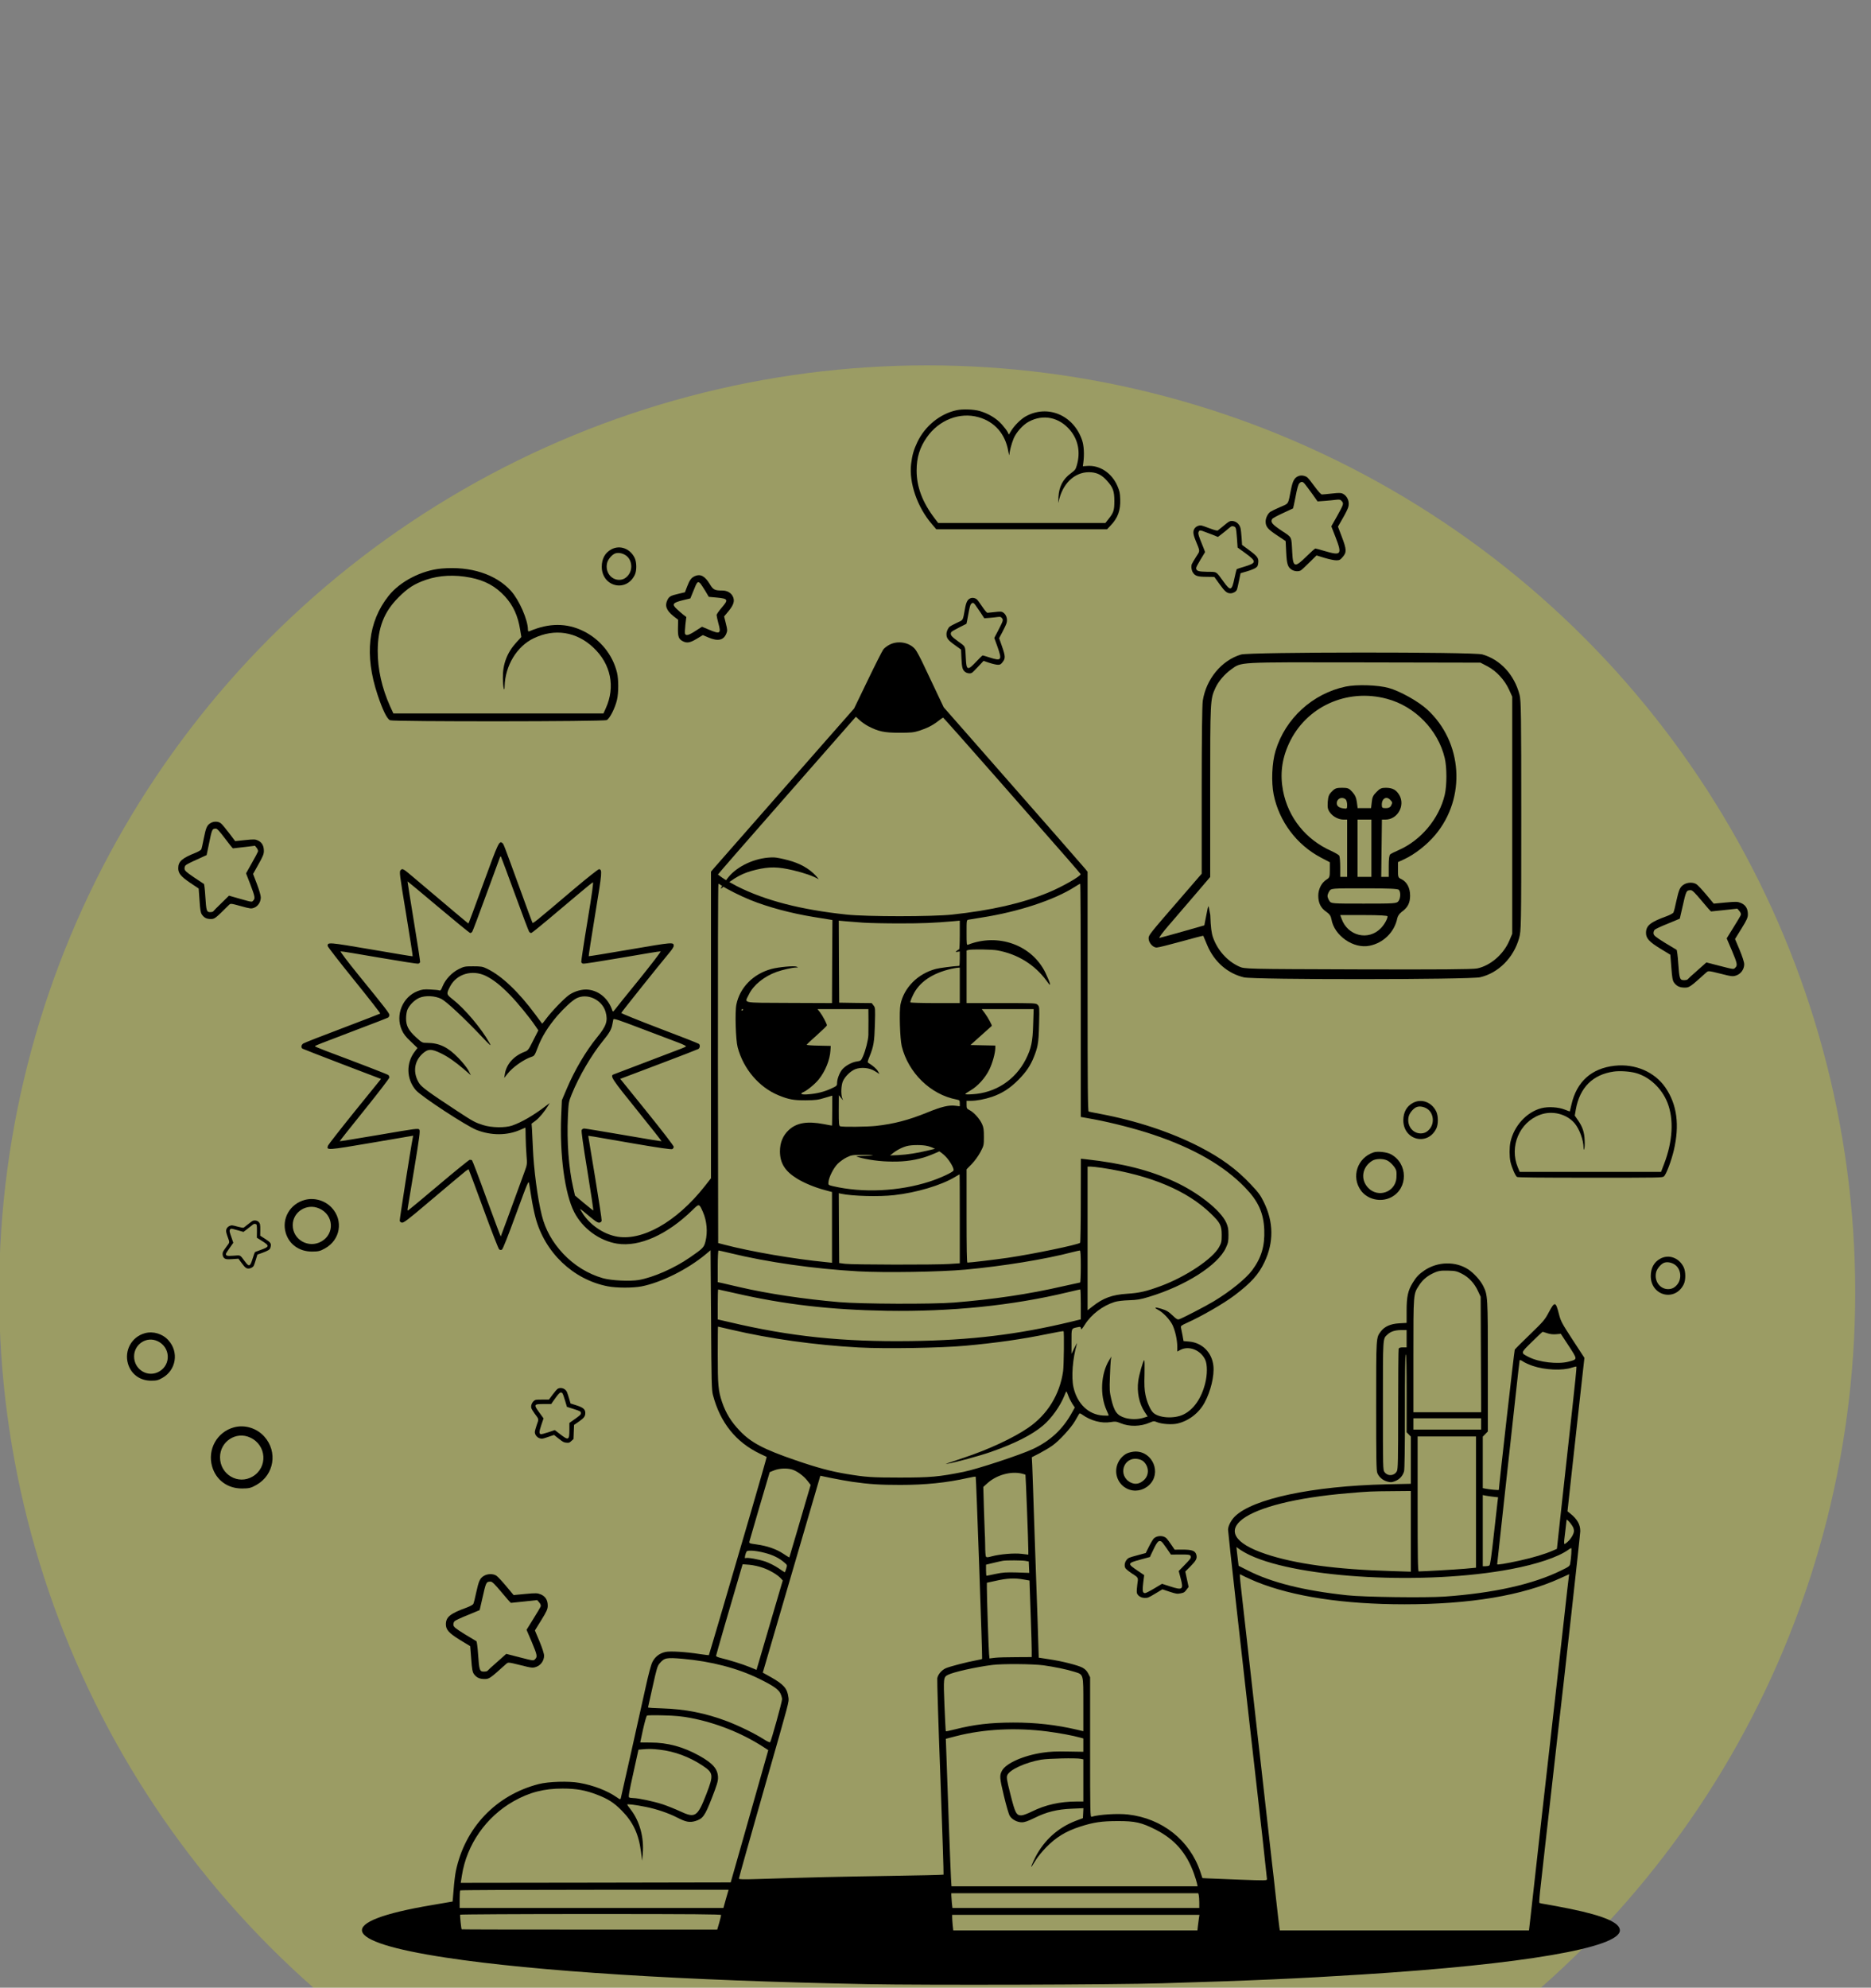 <?xml version="1.0" encoding="UTF-8" standalone="no"?>
<!DOCTYPE svg PUBLIC "-//W3C//DTD SVG 1.1//EN" "http://www.w3.org/Graphics/SVG/1.1/DTD/svg11.dtd">
<svg width="100%" height="100%" viewBox="0 0 1430 1519" version="1.1" xmlns="http://www.w3.org/2000/svg" xmlns:xlink="http://www.w3.org/1999/xlink" xml:space="preserve" xmlns:serif="http://www.serif.com/" style="fill-rule:evenodd;clip-rule:evenodd;stroke-linejoin:round;stroke-miterlimit:2;">
    <rect x="0" y="0" width="1430" height="1519" fill="#808080" stroke="none"/>
    <g transform="matrix(0.084,0,0,-0.084,-113.916,1696.3)">
        <g transform="matrix(11.818,0,0,-11.082,1360.17,16847.9)">
            <ellipse cx="713.5" cy="759" rx="714.5" ry="761" style="fill:rgb(250,255,3);fill-opacity:0.22;"/>
        </g>
        <g transform="matrix(0.643,9.75731e-20,8.90409e-20,0.713,2528.81,3742.65)">
            <path d="M11711,17839C11477,17793 11265,17637 11157,17432C11104,17330 11085,17269 11069,17154C11037,16914 11157,16600 11364,16385L11425,16320L13841,16320L13890,16366C13994,16463 14034,16562 14028,16704C14025,16784 14020,16805 13989,16871C13909,17039 13738,17141 13558,17128L13499,17124L13507,17179C13521,17277 13514,17389 13489,17455C13370,17776 13001,17917 12689,17760C12621,17725 12530,17644 12485,17577L12452,17528L12435,17560C12426,17578 12388,17622 12352,17659C12274,17737 12161,17798 12036,17830C11952,17851 11796,17856 11711,17839ZM12024,17750C12250,17693 12401,17537 12443,17320C12451,17279 12459,17256 12459,17270C12461,17314 12490,17413 12520,17479C12557,17558 12652,17654 12734,17693C12939,17793 13167,17750 13321,17582C13434,17459 13467,17302 13414,17137C13397,17083 13391,17076 13329,17034C13217,16960 13162,16864 13154,16732L13150,16655L13168,16715C13233,16931 13414,17064 13620,17047C13708,17040 13772,17009 13840,16940C13926,16855 13945,16807 13945,16680C13945,16561 13934,16531 13860,16448L13818,16400L11452,16400L11399,16463C11229,16665 11146,16864 11147,17070C11147,17236 11190,17362 11291,17493C11462,17715 11757,17819 12024,17750Z" style="fill-rule:nonzero;"/>
        </g>
        <g transform="matrix(0.77,8.75924e-19,8.5213e-19,0.787,2442.9,443.857)">
            <path d="M9102,17644C9073,17630 9038,17604 9025,17586C9012,17568 8929,17408 8841,17229L8681,16905L8299,16480C7700,15813 7072,15113 7029,15064L6990,15019L6990,11475L6918,11385C6582,10967 6167,10739 5861,10804C5712,10836 5566,10934 5479,11061C5457,11094 5442,11120 5445,11120C5448,11120 5494,11084 5547,11040C5621,10979 5651,10960 5670,10962C5687,10964 5696,10972 5698,10986C5700,10998 5665,11222 5621,11484C5576,11745 5540,11961 5540,11963C5540,11968 5541,11968 6080,11876C6371,11827 6521,11806 6533,11812C6542,11817 6550,11829 6550,11839C6550,11850 6408,12030 6234,12241L5918,12624L6372,12792C6621,12884 6832,12964 6840,12969C6860,12980 6864,13014 6848,13028C6841,13034 6631,13115 6382,13207C6133,13300 5929,13381 5930,13386C5930,13393 6366,13927 6508,14094C6531,14121 6550,14151 6550,14161C6550,14206 6541,14205 6035,14120C5768,14075 5547,14040 5545,14042C5543,14044 5577,14263 5622,14529C5705,15021 5706,15040 5668,15048C5660,15050 5532,14951 5384,14829C4881,14412 4887,14417 4879,14432C4875,14439 4808,14616 4731,14825C4534,15354 4540,15337 4525,15350C4488,15380 4478,15359 4301,14885C4206,14629 4126,14420 4124,14420C4120,14420 3973,14541 3462,14964C3354,15054 3344,15059 3323,15037C3306,15020 3308,14999 3387,14532C3432,14264 3467,14044 3465,14041C3463,14039 3242,14075 2975,14120C2470,14204 2460,14205 2460,14161C2460,14152 2601,13974 2774,13765C2947,13556 3085,13382 3082,13379C3078,13376 2877,13300 2635,13210C2393,13121 2185,13041 2173,13033C2148,13018 2143,12986 2163,12973C2169,12969 2381,12889 2633,12794L3091,12623L2783,12251C2614,12046 2471,11867 2465,11853C2443,11796 2451,11797 2980,11885L3471,11967L3466,11941C3443,11832 3310,11001 3312,10985C3314,10972 3324,10964 3340,10962C3360,10960 3418,11003 3620,11171C3760,11287 3909,11409 3950,11443C3991,11476 4046,11522 4073,11543C4099,11565 4123,11580 4127,11577C4130,11573 4209,11367 4302,11118C4395,10869 4478,10660 4487,10653C4497,10645 4509,10644 4520,10650C4530,10655 4593,10810 4685,11057C4832,11449 4835,11454 4842,11410C4846,11385 4859,11309 4870,11240C4881,11171 4902,11073 4916,11022C5025,10617 5362,10303 5770,10226C5875,10206 6065,10206 6169,10225C6403,10270 6714,10422 6929,10597L6985,10643L6991,9839C6995,9119 6998,9028 7013,8970C7099,8650 7284,8424 7570,8290C7611,8271 7646,8255 7648,8254C7650,8253 7568,7973 7467,7633C7365,7293 7211,6779 7125,6490C7038,6201 6967,5964 6965,5962C6964,5961 6918,5966 6864,5974C6684,6001 6508,6011 6452,5999C6381,5984 6325,5941 6295,5877C6281,5849 6248,5726 6221,5605C6146,5274 5930,4327 5924,4307C5919,4292 5914,4293 5877,4319C5764,4396 5602,4457 5434,4486C5306,4508 5071,4501 4955,4472C4449,4345 4082,3967 3975,3465C3967,3427 3955,3332 3949,3254L3937,3114L3686,3072C2535,2881 2599,2653 3855,2466C4920,2307 6670,2200 8840,2159C9537,2146 11748,2152 12320,2169C13390,2200 13938,2224 14690,2271C16584,2388 17730,2580 17730,2781C17730,2870 17543,2949 17141,3030C17033,3051 16909,3074 16865,3081C16821,3087 16782,3095 16778,3099C16775,3102 16782,3197 16796,3310C16809,3423 16831,3616 16845,3740C16934,4515 16982,4931 16995,5040C17061,5589 17262,7355 17262,7395C17263,7472 17226,7535 17143,7600L17111,7625L17155,8020C17180,8237 17225,8636 17255,8907L17311,9399L17172,9607C17044,9800 17032,9821 17010,9905C16972,10052 16960,10054 16891,9927C16844,9840 16828,9821 16668,9670C16573,9580 16492,9501 16488,9494C16482,9485 16300,7910 16300,7873C16300,7867 16190,7877 16140,7887L16110,7893L16110,8488L16170,8548L16170,9297C16170,10108 16169,10124 16115,10230C16082,10295 16005,10378 15939,10421C15789,10517 15580,10513 15424,10412C15356,10367 15324,10335 15281,10265C15226,10177 15210,10106 15210,9945L15210,9803L15121,9798C15019,9792 14949,9761 14905,9704C14849,9630 14850,9649 14850,8843C14850,8234 14852,8094 14864,8067C14884,8020 14928,7983 14981,7969C15021,7958 15034,7959 15074,7974C15127,7994 15165,8035 15180,8088C15186,8112 15190,8361 15190,8783C15190,9214 15193,9440 15200,9440C15207,9440 15210,9283 15210,8990L15210,8539L15260,8489L15260,7943L14973,7937C14098,7917 13392,7771 13179,7564C13135,7521 13100,7454 13100,7412C13100,7396 13141,7030 13190,6599C13240,6168 13310,5561 13345,5250C13381,4939 13417,4629 13425,4560C13455,4314 13560,3388 13560,3372C13560,3356 13536,3356 13234,3367C13055,3374 12883,3380 12852,3382L12797,3385L12774,3453C12650,3821 12323,4075 11918,4120C11797,4134 11574,4120 11488,4094C11471,4089 11470,4132 11470,4898L11470,5707L11447,5751C11431,5782 11410,5801 11379,5818C11322,5847 11137,5893 10983,5915L10863,5933L10856,6154C10853,6276 10847,6425 10845,6485C10842,6546 10829,6926 10815,7330C10802,7734 10788,8107 10786,8158L10781,8250L10873,8296C10923,8322 10992,8362 11025,8385C11108,8443 11247,8592 11293,8671C11313,8706 11334,8741 11339,8749C11346,8760 11353,8759 11376,8743C11477,8672 11605,8639 11711,8656C11766,8665 11779,8664 11829,8644C11934,8601 12067,8604 12177,8651C12220,8669 12226,8670 12262,8655C12317,8633 12435,8625 12499,8639C12633,8668 12756,8760 12823,8882C12895,9012 12939,9191 12927,9305C12911,9460 12795,9574 12641,9587L12574,9593L12562,9659C12555,9695 12547,9735 12544,9747C12539,9767 12546,9773 12611,9802C12787,9879 13049,10027 13176,10121C13371,10265 13461,10362 13530,10505C13641,10732 13639,10969 13523,11199C13484,11278 13459,11311 13366,11407C13200,11580 13015,11712 12762,11839C12424,12009 12015,12141 11585,12220C11519,12232 11459,12244 11453,12246C11443,12249 11440,12535 11440,13634L11440,15018L11413,15051C11389,15080 11077,15429 9989,16642L9740,16919L9654,17097C9607,17195 9537,17338 9500,17415C9463,17492 9420,17571 9404,17589C9337,17669 9202,17694 9102,17644ZM8850,16700C8970,16639 9040,16625 9215,16625C9355,16625 9384,16628 9450,16648C9544,16678 9611,16711 9676,16761C9704,16783 9730,16800 9733,16800C9736,16800 10033,16473 10392,16073C10751,15672 11114,15267 11200,15172C11285,15077 11356,14995 11358,14991C11365,14970 11137,14842 10974,14777C10666,14653 10302,14572 9840,14523C9600,14498 8837,14498 8594,14523C8051,14579 7629,14686 7295,14852C7230,14885 7153,14928 7125,14948C7098,14967 7073,14985 7072,14986C7070,14988 7436,15398 7885,15899L8702,16810L8748,16769C8774,16746 8820,16715 8850,16700ZM4675,14755C4761,14524 4836,14330 4842,14323C4848,14316 4858,14310 4865,14310C4872,14310 4960,14379 5062,14463C5164,14546 5322,14677 5414,14753C5506,14829 5587,14893 5594,14896C5603,14900 5586,14774 5530,14443C5487,14191 5455,13980 5457,13973C5460,13967 5468,13959 5477,13956C5485,13952 5692,13984 5937,14025C6182,14067 6388,14100 6395,14098C6402,14096 6289,13952 6143,13775C5997,13599 5867,13442 5855,13425C5833,13398 5831,13397 5824,13415C5779,13548 5673,13639 5543,13655C5474,13664 5379,13639 5313,13594C5254,13553 5104,13401 5041,13317C5017,13285 4996,13261 4995,13262C4994,13264 4959,13310 4917,13365C4717,13630 4516,13817 4342,13898C4292,13922 4273,13925 4180,13925C4081,13925 4071,13923 4008,13892C3927,13852 3852,13774 3819,13695C3802,13653 3792,13641 3781,13646C3772,13650 3725,13655 3675,13657C3599,13661 3576,13658 3525,13639C3346,13572 3258,13363 3336,13190C3357,13143 3382,13111 3443,13055L3522,12981L3491,12941C3385,12808 3390,12622 3502,12494C3566,12421 4100,12079 4221,12033C4396,11967 4583,11968 4739,12036C4768,12049 4794,12060 4796,12060C4798,12060 4800,12012 4800,11953C4801,11893 4805,11798 4810,11740C4819,11636 4818,11634 4785,11545C4634,11139 4508,10805 4506,10802C4504,10801 4429,10996 4339,11237C4250,11478 4172,11678 4166,11683C4160,11687 4147,11689 4138,11688C4129,11686 3963,11555 3770,11395C3577,11236 3415,11104 3410,11102C3404,11100 3403,11111 3406,11127C3409,11142 3444,11350 3484,11587C3545,11949 3555,12023 3544,12037C3532,12054 3504,12050 3069,11977C2815,11935 2605,11901 2603,11903C2602,11905 2733,12068 2895,12264C3057,12461 3190,12630 3190,12640C3190,12649 3184,12662 3178,12668C3167,12677 2855,12795 2443,12946C2370,12973 2310,12998 2310,13001C2310,13005 2347,13021 2393,13038C2438,13055 2628,13126 2815,13196C3002,13265 3163,13326 3172,13331C3182,13336 3190,13350 3190,13361C3190,13382 3160,13421 2816,13835C2693,13984 2606,14096 2614,14098C2621,14100 2828,14067 3073,14025C3317,13984 3525,13952 3533,13956C3542,13959 3550,13967 3553,13973C3555,13980 3522,14192 3479,14445C3437,14698 3403,14906 3404,14907C3405,14908 3569,14775 3769,14610C3969,14445 4138,14310 4145,14310C4152,14310 4162,14316 4168,14323C4174,14330 4248,14522 4333,14750C4419,14978 4492,15173 4496,15184C4501,15198 4505,15199 4510,15189C4515,15181 4588,14986 4675,14755ZM7123,14854C7179,14817 7340,14737 7455,14692C7661,14610 7936,14538 8200,14496C8291,14482 8379,14468 8395,14465L8425,14460L8422,13980L8420,13500L7912,13502C7333,13505 7387,13494 7438,13600C7491,13708 7618,13809 7767,13861C7837,13885 7949,13910 7993,13911C8023,13911 8024,13912 8001,13921C7972,13933 7794,13917 7707,13895C7491,13839 7331,13681 7290,13483C7272,13399 7282,13074 7305,12990C7372,12740 7557,12527 7788,12434C7907,12386 7967,12375 8110,12376C8225,12377 8258,12381 8333,12404C8381,12418 8421,12430 8423,12430C8424,12430 8422,12092 8420,12084C8420,12083 8376,12091 8323,12101C8128,12137 8003,12117 7911,12034C7840,11970 7805,11888 7805,11785C7806,11647 7866,11555 8010,11469C8094,11419 8220,11368 8333,11339L8420,11316L8420,10498L8353,10505C7972,10541 7460,10627 7145,10708L7075,10726L7072,12803C7071,13945 7073,14880 7078,14880C7082,14880 7102,14868 7123,14854ZM11360,13532L11360,12184L11518,12156C11725,12118 12017,12045 12213,11980C12693,11823 13052,11621 13303,11366C13458,11209 13520,11074 13528,10878C13535,10691 13494,10556 13386,10413C13312,10315 13125,10167 12932,10053C12834,9995 12561,9857 12522,9845C12503,9840 12489,9847 12451,9883C12396,9934 12377,9946 12312,9966C12238,9988 12218,9983 12272,9955C12335,9922 12412,9842 12444,9778C12475,9714 12500,9606 12500,9529L12500,9472L12537,9491C12639,9543 12779,9488 12831,9375C12856,9321 12856,9206 12830,9105C12785,8930 12694,8802 12573,8744C12460,8690 12268,8704 12209,8772C12176,8809 12140,8893 12124,8972C12112,9028 12109,9085 12113,9213C12115,9305 12114,9377 12109,9373C12093,9356 12050,9208 12039,9133C12021,9004 12049,8870 12115,8773L12150,8721L12098,8705C12033,8686 11948,8686 11883,8705C11788,8733 11754,8778 11719,8927C11700,9005 11698,9034 11704,9180C11707,9271 11712,9361 11715,9380L11722,9415L11695,9372C11596,9213 11584,8967 11665,8792C11679,8762 11690,8736 11690,8733C11690,8730 11660,8730 11623,8732C11452,8742 11319,8866 11274,9056C11246,9175 11263,9392 11315,9565C11318,9576 11305,9554 11285,9515L11250,9445L11250,9588C11250,9747 11245,9737 11327,9754C11354,9760 11359,9758 11362,9739C11364,9720 11372,9728 11408,9783C11485,9902 11619,10002 11760,10045C11794,10055 11859,10063 11930,10065C12026,10068 12064,10074 12165,10104C12598,10232 12979,10469 13074,10670C13101,10727 13105,10746 13105,10820C13105,10891 13100,10914 13078,10963C13011,11106 12746,11311 12465,11437C12168,11570 11857,11647 11418,11695L11361,11701L11360,11218C11360,10953 11356,10733 11352,10729C11328,10707 10799,10599 10500,10556C10353,10535 10056,10500 10020,10500C10013,10500 10010,10676 10010,11039L10010,11578L10073,11641C10109,11678 10152,11737 10175,11780C10214,11853 10215,11857 10215,11955C10215,12036 10211,12064 10193,12102C10166,12161 10098,12236 10048,12261C10013,12279 10010,12283 10010,12325L10010,12370L10058,12370C10128,12370 10225,12388 10310,12416C10432,12457 10524,12515 10625,12615C10717,12707 10764,12776 10806,12878C10827.3,12930.7 10840.7,12969.4 10849.4,13013.6C10860.7,13070.9 10864.2,13137.5 10867,13256C10872,13451 10872,13458 10851,13479C10830,13500 10824,13500 10420,13500L10010,13500L10010,14108L10033,14114C10070,14124 10312,14121 10376,14109C10614,14066 10815,13945 10956,13757C10994,13706 11000,13701 10995,13726C10992,13742 10968,13797 10943,13849C10784,14171 10386,14312 10028,14175C10011,14168 10010,14179 10010,14314C10010,14457 10010,14460 10033,14464C10045,14466 10118,14478 10195,14490C10626,14556 11047,14692 11290,14844C11320,14863 11348,14879 11353,14879C11357,14880 11360,14273 11360,13532ZM8785,14430C8857,14425 9050,14421 9215,14421C9486,14421 9616,14426 9853,14446L9930,14453L9930,14286C9930,14195 9926,14120 9922,14120C9917,14120 9905,14113 9894,14104C9876,14089 9876,14089 9903,14093L9930,14097L9930,14014C9930,13968 9927,13930 9923,13930C9847,13926 9697,13907 9648,13895C9434,13840 9270,13679 9229,13483C9213,13405 9223,13088 9244,13002C9321,12694 9586,12441 9893,12385C9927,12378 9930,12375 9930,12342L9930,12307L9880,12313C9800,12323 9715,12303 9545,12235C9324,12147 9151,12103 8938,12080C8833,12069 8542,12066 8516,12076C8502,12081 8500,12107 8500,12259L8501,12435L8551,12375L8540,12403C8524,12449 8528,12550 8549,12597C8574,12652 8640,12715 8695,12736C8765,12762 8865,12753 8929,12712L8981,12680L8963,12712C8947,12739 8906,12775 8854,12806C8837,12816 8838,12820 8863,12881C8912,12998 8921,13054 8927,13255C8932,13439 8932,13446 8911,13472L8889,13500L8697,13502L8505,13505L8502,13979L8500,14453L8577,14446C8620,14442 8714,14435 8785,14430ZM9930,13910L9930,13500L9641,13500C9481,13500 9349,13504 9346,13508C9343,13513 9356,13550 9376,13590C9448,13741 9603,13845 9830,13896C9860,13902 9895,13908 9908,13909L9930,13910ZM4330,13814C4417,13772 4506,13704 4617,13592C4707,13501 4846,13335 4915,13235L4950,13185L4890,13069C4832,12956 4829,12952 4783,12935C4657,12887 4571,12791 4554,12678L4547,12635L4585,12682C4645,12758 4779,12850 4870,12879C4903,12889 4908,12897 4945,12992C4991,13111 5066,13229 5174,13353C5252,13441 5349,13529 5398,13554C5526,13620 5704,13540 5745,13397C5774,13295 5754,13235 5645,13105C5512,12946 5379,12726 5284,12506L5228,12377L5220,12196C5201,11744 5262,11299 5373,11085C5472,10895 5671,10752 5881,10719C6144,10678 6474,10823 6773,11109C6851,11184 6850,11184 6895,11085C6941,10982 6953,10853 6925,10745C6907,10675 6896,10664 6740,10559C6557,10435 6310,10329 6137,10299C6034,10282 5814,10292 5715,10319C5538,10368 5373,10468 5243,10603C5116,10736 5032,10883 4991,11046C4940,11245 4895,11583 4885,11835C4882,11912 4877,12004 4875,12040L4870,12106L4918,12141C4962,12174 5023,12245 5066,12315L5085,12345L5047,12317C4896,12203 4753,12122 4640,12084C4557,12056 4398,12059 4300,12089C4203,12119 4182,12130 3993,12251C3645,12475 3570,12529 3540,12576C3466,12694 3481,12824 3579,12913C3645,12972 3685,12974 3800,12919C3882,12880 3963,12825 4069,12737L4153,12666L4124,12721C4108,12751 4055,12816 4005,12866C3882,12991 3779,13039 3636,13040C3578,13040 3576,13041 3504,13105C3415,13185 3386,13239 3387,13325C3387,13358 3394,13401 3402,13421C3426,13477 3485,13535 3542,13560C3614,13591 3732,13585 3806,13547C3864,13518 4074,13326 4268,13126C4390,13000 4399,12993 4371,13042C4277,13207 4082,13433 3940,13542C3862,13601 3861,13605 3908,13694C3986,13838 4169,13890 4330,13814ZM7370,13426C7370,13423 7366,13418 7360,13415C7355,13412 7350,13414 7350,13419C7350,13425 7355,13430 7360,13430C7366,13430 7370,13428 7370,13426ZM8851,13303C8851,13232 8851,13155 8850,13131C8848,13072 8816,12950 8786,12884C8763,12834 8761,12832 8713,12825C8652,12817 8570,12771 8536,12727C8505,12686 8480,12619 8480,12575C8480,12545 8476,12541 8409,12511C8328,12475 8246,12454 8145,12446C8063,12438 8032,12450 8080,12470C8126,12489 8218,12563 8262,12616C8341,12711 8396,12845 8402,12955L8405,13005L8263,13008C8184,13009 8120,13014 8121,13018C8121,13022 8175,13072 8241,13129C8306,13186 8360,13237 8360,13242C8360,13260 8309,13355 8279,13393L8249,13430L8850,13430L8851,13303ZM10797,13253C10791,13049 10774,12975 10710,12850C10585,12610 10351,12461 10077,12446C10028,12443 9992,12444 9995,12449C9998,12454 10025,12472 10056,12490C10142,12538 10232,12636 10280,12733C10318,12811 10349,12922 10350,12982L10350,13009L10056,13015L10180,13124C10249,13185 10306,13235 10308,13236C10315,13240 10260,13339 10226,13383L10190,13430L10803,13430L10797,13253ZM6602,13044C6656,13024 6698,13004 6695,13000C6693,12996 6671,12986 6648,12977C6624,12968 6436,12898 6230,12821C6024,12744 5847,12679 5838,12675C5795,12658 5819,12622 6115,12264C6277,12067 6408,11905 6406,11903C6404,11901 6203,11933 5958,11975C5714,12016 5504,12050 5492,12050C5480,12050 5467,12042 5462,12033C5456,12021 5479,11862 5530,11557C5572,11305 5603,11101 5599,11102C5595,11104 5544,11143 5487,11190L5383,11275L5361,11369C5309,11593 5286,11897 5299,12185C5307,12350 5308,12358 5344,12445C5431,12655 5579,12902 5715,13065C5790,13154 5815,13198 5825,13255C5829,13277 5834,13302 5836,13311C5840,13325 5897,13306 6173,13203C6355,13135 6549,13063 6602,13044ZM9556,11846C9631,11826 9707,11782 9762,11727C9813,11676 9865,11587 9856,11565C9848,11544 9698,11476 9571,11436C9212,11323 8783,11303 8430,11384C8376,11397 8375,11397 8378,11431C8384,11489 8438,11594 8488,11643C8514,11668 8562,11702 8595,11717C8650,11743 8664,11745 8776,11745C8894,11745 8898,11744 8968,11709L9040,11674L9094,11726C9152,11782 9226,11825 9300,11846C9361,11863 9493,11863 9556,11846ZM11613,11595C12184,11510 12616,11333 12897,11066C13008,10961 13025,10929 13025,10820C13025,10744 13022,10729 12995,10681C12920,10545 12603,10337 12305,10229C12133,10167 12052,10149 11910,10140C11730,10129 11623,10090 11498,9993L11440,9949L11440,11610L11475,11610C11494,11610 11556,11603 11613,11595ZM9930,11006L9930,10492L9803,10484C9640,10473 8668,10475 8575,10486L8505,10495L8502,10898L8500,11302L8527,11296C8664,11268 8975,11260 9155,11280C9419,11309 9709,11393 9872,11489C9901,11506 9926,11520 9928,11520C9929,11520 9930,11289 9930,11006ZM7211,10611C7658,10504 8207,10428 8729,10399C9042,10382 9699,10392 9998,10419C10447,10460 10933,10537 11262,10621C11304,10631 11343,10640 11349,10640C11357,10640 11360,10581 11360,10455C11360,10353 11356,10270 11352,10270C11348,10270 11256,10250 11147,10226C10749,10136 10329,10075 9860,10038C9602,10018 8769,10021 8505,10043C8088,10078 7660,10141 7330,10216C7245,10235 7151,10256 7123,10263L7070,10274L7070,10457C7070,10558 7074,10640 7079,10640C7084,10640 7143,10627 7211,10611ZM15862,10372C15943,10332 16011,10262 16053,10172L16085,10105L16088,9438L16091,8770L15290,8770L15290,9423C15290,10149 15289,10135 15357,10237C15393,10292 15441,10335 15499,10365C15575,10404 15604,10410 15701,10407C15785,10405 15804,10401 15862,10372ZM7277,10146C7856,10016 8401,9954 9065,9943C9826,9931 10549,10003 11201,10156C11282,10175 11350,10190 11354,10190C11357,10190 11360,10112 11360,10017L11360,9844L11243,9816C10621,9669 10059,9602 9353,9593C8548,9582 7924,9646 7208,9812L7070,9843L7070,10017C7070,10112 7072,10190 7075,10190C7077,10190 7169,10170 7277,10146ZM7228,9725C7694,9618 8217,9547 8735,9519C9052,9502 9699,9513 9995,9539C10365,9572 10664,9614 10973,9676C11071,9696 11154,9710 11156,9707C11165,9699 11160,9308 11151,9245C11112,8975 10965,8742 10739,8591C10564,8473 10267,8338 9980,8245C9900,8219 9817,8192 9795,8184C9755,8170 9755,8170 9790,8176C9878,8190 10168,8267 10296,8311C10578,8407 10784,8509 10913,8616C11014,8700 11115,8838 11166,8962C11176,8989 11187,9010 11190,9010C11193,9010 11203,8988 11212,8962C11222,8935 11243,8894 11259,8869L11289,8825L11258,8770C11149,8575 11001,8440 10794,8345C10646,8277 10137,8113 9975,8081C9684,8024 9586,8015 9220,8015C8888,8015 8818,8020 8590,8057C8406,8087 8242,8130 7990,8215C7611,8342 7461,8420 7329,8557C7227,8661 7165,8761 7120,8890C7076,9020 7070,9082 7070,9431C7070,9612 7071,9760 7073,9760C7075,9760 7144,9744 7228,9725ZM15210,9720L15210,9520L15166,9520C15135,9520 15120,9515 15116,9504C15113,9495 15110,9180 15110,8804C15110,8205 15108,8115 15095,8089C15066,8034 14989,8027 14950,8077C14930,8102 14930,8116 14930,8847C14930,9648 14928,9617 14982,9667C15020,9703 15070,9719 15143,9720L15210,9720ZM16871,9684C16903,9673 16940,9669 16976,9672L17032,9677L17126,9537C17232,9377 17232,9383 17124,9355C16998,9322 16774,9348 16654,9408C16555,9458 16554,9452 16691,9584C16758,9648 16814,9700 16817,9700C16819,9700 16844,9693 16871,9684ZM16700,9306C16846,9258 17050,9249 17163,9286C17190,9295 17214,9300 17217,9297C17220,9294 17197,9069 17166,8798C17136,8527 17082,8054 17048,7748L16986,7191L16939,7171C16849,7132 16704,7089 16545,7055C16375,7019 16280,7004 16280,7013C16280,7016 16316,7340 16360,7732C16366.8,7792.69 16374,7856.6 16381.3,7922.19C16421.5,8280.26 16467.3,8688.71 16491,8900C16519,9150 16543,9361 16545,9368C16548,9377 16560,9374 16587,9356C16608,9342 16659,9320 16700,9306ZM16090,8700L16090,8570L15290,8570L15290,8700L16090,8700ZM16030,8490L16030,6973L15898,6961C15794,6952 15420,6931 15353,6930C15343,6930 15340,7093 15340,7710L15340,8490L16030,8490ZM7945,8109C8003,8093 8084,8036 8129,7979L8168,7930L8125,7788C8101,7709 8045,7521 8000,7370C7955,7219 7917,7094 7916,7092C7914,7091 7882,7110 7844,7135C7763,7188 7655,7225 7529,7242C7440,7254 7439,7255 7445,7280C7456,7321 7682,8075 7684,8078C7686,8079 7711,8089 7741,8100C7802,8122 7885,8125 7945,8109ZM10663,8061C10684,8056 10703,8050 10706,8048C10709,8044 10740,7272 10740,7174L10740,7124L10663,7133C10575,7144 10404,7130 10306,7104C10258,7091 10246,7091 10239,7102C10234,7109 10230,7167 10230,7230C10229,7293 10227,7361 10225,7380C10224,7399 10219,7526 10215,7661L10208,7907L10257,7950C10364,8045 10532,8091 10663,8061ZM8660,7966C8859,7938 8988,7930 9225,7930C9523,7930 9772,7955 10024,8010C10073,8021 10116,8028 10118,8025C10124,8019 10199,5928 10194,5919C10192,5916 10158,5908 10118,5901C10012,5882 9811,5831 9765,5811C9715,5789 9673,5740 9664,5695C9661,5677 9677,5159 9701,4546C9724,3932 9741,3428 9738,3425C9735,3422 9441,3415 9084,3410C8496,3401 8186,3394 7538,3374C7372,3369 7320,3370 7320,3379C7320,3389 7450,3840 7625,4440C7925,5465 7912,5419 7905,5474C7892,5577 7851,5623 7696,5709L7602,5760L7636,5873C7668,5982 8116,7481 8227,7851L8282,8036L8414,8009C8486,7995 8597,7975 8660,7966ZM15260,7860L15260,6927L15033,6934C14374,6953 13894,7017 13546,7131C12782,7381 13264,7731 14515,7834C14764,7855 14787,7856 15043,7858L15260,7860ZM16228,7794L16291,7787L16285,7741C16282,7716 16262,7540 16240,7351C16213,7111 16198,7005 16188,6999C16181,6994 16160,6990 16143,6990L16110,6990L16110,7813L16138,7807C16153,7804 16193,7798 16228,7794ZM17182,7429C17191,7397 17190,7385 17171,7346C17158,7321 17131,7286 17109,7269C17063,7232 17064,7226 17085,7395C17093,7461 17100,7519 17100,7524C17100,7546 17171,7463 17182,7429ZM13363,7116C13953,6848 15432,6771 16440,6956C16750,7013 17001,7096 17122,7181C17136,7192 17151,7200 17155,7200C17162,7200 17155,7088 17143,7022C17138,6992 17130,6985 17034,6940C16703,6781 16237,6679 15657,6639C15430,6624 14707,6633 14510,6654C13993,6708 13611,6802 13330,6943L13225,6995L13219,7040C13216,7065 13210,7114 13206,7148L13199,7212L13245,7180C13270,7163 13323,7134 13363,7116ZM7624,7145C7721,7121 7796,7085 7858,7032C7892,7004 7892,7003 7879,6962C7872,6939 7865,6920 7862,6920C7860,6920 7825,6942 7785,6969C7744,6996 7677,7029 7633,7044C7552,7071 7415,7094 7399,7084C7387,7077 7388,7100 7401,7139C7412,7169 7414,7170 7470,7170C7501,7170 7571,7159 7624,7145ZM10705,7052L10745,7045L10751,6913L10603,6918C10479,6921 10438,6919 10353,6901C10298,6889 10249,6880 10246,6880C10243,6880 10240,6909 10240,6944L10240,7008L10328,7029C10376,7040 10426,7051 10440,7053C10484,7060 10663,7059 10705,7052ZM7604,6972C7686,6944 7778,6891 7817,6848L7838,6825L7683,6309L7528,5792L7446,5825C7367,5857 7206,5906 7103,5930C7074,5937 7050,5947 7050,5954C7050,5963 7230,6572 7337,6924L7364,7013L7443,7007C7488,7003 7556,6989 7604,6972ZM13435,6810C13867,6639 14466,6550 15185,6550C15958,6550 16577,6651 17023,6850L17131,6898L17126,6862C17123,6842 17097,6625 17070,6380C17042,6135 16995,5724 16965,5465C16910,4995 16706,3221 16674,2933L16656,2780L13712,2780L13706,2818C13703,2838 13684,2995 13665,3165C13646,3336 13626,3511 13620,3555C13615,3599 13585,3853 13555,4120C13525,4387 13495,4641 13490,4685C13484,4729 13435,5159 13380,5640C13325,6121 13271,6589 13260,6680C13249,6771 13240,6857 13240,6872L13240,6898L13302,6868C13336,6852 13396,6826 13435,6810ZM10689,6836L10754,6825L10757,6730C10759,6678 10764,6516 10770,6370C10775,6224 10780,6068 10780,6022L10780,5940L10598,5939C10497,5939 10385,5936 10348,5932L10281,5924L10276,5975C10270,6029 10250,6634 10250,6737L10250,6799L10343,6819C10489,6852 10578,6856 10689,6836ZM6655,5920C6992,5891 7302,5812 7555,5691C7722,5611 7785,5569 7810,5521C7821,5499 7830,5468 7830,5453C7830,5422 7702,4970 7689,4956C7685,4951 7653,4965 7617,4988C7514,5053 7325,5144 7180,5198C6927,5292 6684,5339 6410,5347C6319,5349 6246,5354 6246,5358C6247,5362 6272,5471 6301,5599C6348,5807 6357,5838 6384,5868C6440,5932 6463,5936 6655,5920ZM10917,5845C11048,5827 11193,5798 11287,5769C11394,5736 11390,5749 11390,5390L11390,5083L11312,5101C11072,5156 10825,5184 10560,5183C10290,5182 10101,5161 9872,5104C9815,5090 9767,5080 9765,5082C9763,5084 9756,5217 9749,5378C9736,5697 9737,5708 9789,5734C9851,5766 10119,5825 10315,5849C10438,5864 10788,5861 10917,5845ZM6750,5236C7049,5180 7346,5065 7596,4909L7667,4864L7563,4505C7505,4307 7405,3963 7341,3740L7223,3335L5628,3332L4033,3330L4047,3417C4104,3772 4332,4093 4657,4273C4845,4377 5016,4420 5237,4420C5398,4420 5507,4401 5647,4348C5776,4299 5843,4257 5936,4165C6070,4032 6137,3892 6163,3688L6177,3585L6184,3670C6200,3856 6147,4044 6041,4178C6018,4206 6000,4232 6000,4235C6000,4244 6098,4232 6220,4208C6345,4184 6488,4136 6586,4087C6693,4033 6736,4025 6804,4044C6894,4071 6917,4101 7001,4312C7059,4458 7074,4505 7073,4546C7072,4645 7014,4711 6851,4800C6661,4903 6477,4952 6274,4952L6154,4953L6187,5104C6206,5187 6227,5258 6233,5263C6240,5268 6328,5269 6430,5266C6570,5263 6648,5255 6750,5236ZM10965,5080C11105,5062 11266,5033 11353,5009L11390,4999L11390,4845L11206,4848C11072,4851 10992,4847 10910,4835C10682,4802 10474,4712 10428,4625C10398,4571 10401,4541 10451,4337C10478,4226 10509,4122 10520,4105C10547,4062 10608,4030 10663,4030C10697,4030 10734,4043 10812,4080C10955,4150 11080,4180 11253,4187L11391,4193L11388,4136L11385,4078L11298,4046C11091,3968 10928,3824 10825,3630C10788,3559 10760,3490 10783,3524C10789,3534 10813,3570 10835,3604C10857,3637 10909,3699 10950,3740C11067,3857 11182,3926 11352,3980C11511,4030 11607,4044 11795,4044C12002,4045 12079,4027 12245,3945C12468,3834 12608,3678 12696,3440C12713,3393 12730,3340 12733,3323L12740,3290L9832,3290L9826,3383C9821,3455 9784,4445 9768,4915L9765,4995L9891,5027C10216,5108 10594,5127 10965,5080ZM6387,4869C6559,4850 6735,4786 6888,4687C7020,4601 7023,4579 6935,4355C6830,4091 6804,4075 6623,4158C6563,4185 6471,4221 6419,4238C6315,4271 6130,4310 6072,4310C6052,4310 6029,4314 6022,4318C6013,4324 6024,4388 6072,4598L6133,4869L6174,4873C6257,4880 6293,4880 6387,4869ZM11359,4764L11390,4758L11390,4270L11308,4270C11116,4270 10942,4232 10783,4155C10730,4129 10677,4110 10657,4110C10598,4110 10584,4137 10529,4351C10485,4520 10481,4548 10491,4574C10518,4638 10708,4723 10892,4754C10977,4768 11302,4775 11359,4764ZM7167,3145L7137,3040L4020,3040L4020,3138C4020,3192 4023,3240 4027,3243C4030,3247 4745,3250 5615,3250L7198,3250L7167,3145ZM12754,3188C12757,3175 12760,3137 12760,3103L12760,3040L9843,3040L9836,3101C9833,3135 9830,3174 9830,3186L9830,3210L12748,3210L12754,3188ZM7110,2958C7110,2951 7099,2910 7087,2867L7064,2790L5555,2790C4726,2790 4045,2791 4044,2793C4038,2799 4022,2955 4026,2962C4029,2966 4724,2970 5571,2970C6796,2970 7110,2967 7110,2958ZM12756,2923C12753,2902 12748,2861 12744,2833L12738,2780L9853,2780L9846,2841C9843,2875 9840,2916 9840,2931L9840,2960L12762,2960L12756,2923Z" style="fill-rule:nonzero;"/>
        </g>
        <g transform="matrix(0.813,-0.194,0.193,0.822,-587.617,2220.27)">
            <path d="M7685,14190C7516,14154 7347,14035 7265,13896C7232,13840 7181,13704 7205,13735C7318,13885 7393,13950 7525,14016C7663,14084 7747,14102 7920,14103C8045,14103 8145,14093 8208,14074C8217,14071 8201,14084 8173,14103C8083,14162 7973,14193 7840,14196C7777,14198 7707,14195 7685,14190Z" style="fill-rule:nonzero;"/>
        </g>
        <g transform="matrix(0.835,1.0809e-20,-9.88658e-21,0.845,1931.05,279.215)">
            <path d="M9668,11250C9632,11228 9389,11169 9256,11148C9143,11131 9066,11127 8868,11126C8732,11125 8631,11121 8643,11117C8713,11091 8859,11067 8980,11063C9134,11057 9250,11069 9378,11106C9461,11130 9643,11211 9685,11244C9707,11261 9695,11265 9668,11250Z" style="fill-rule:nonzero;"/>
        </g>
        <g transform="matrix(0.835,1.0809e-20,-9.88658e-21,0.845,1931.05,279.215)">
            <path d="M6885,17366C6844,17348 6827,17325 6799,17253L6775,17191L6706,17175C6620,17155 6604,17147 6585,17110C6553,17048 6572,16996 6649,16935L6701,16895L6699,16810C6697,16715 6706,16688 6750,16665C6796,16641 6831,16647 6903,16690L6970,16730L7032,16704C7134,16661 7196,16674 7226,16746C7239,16777 7238,16788 7221,16855L7202,16931L7252,16990C7308,17058 7320,17101 7296,17148C7276,17187 7233,17210 7182,17210C7099,17210 7082,17218 7044,17282C6993,17365 6944,17391 6885,17366ZM6943,17286C6950,17278 6974,17243 6996,17207L7035,17142L7124,17134C7246,17122 7251,17112 7177,17027C7146,16991 7120,16955 7120,16946C7120,16937 7129,16898 7139,16859C7171,16747 7159,16738 7043,16786L6961,16820L6890,16775C6817,16728 6786,16720 6776,16745C6773,16753 6775,16797 6780,16842L6790,16925L6757,16950C6740,16963 6707,16991 6685,17012C6631,17062 6641,17078 6750,17105L6834,17125L6865,17200C6908,17308 6914,17314 6943,17286Z" style="fill-rule:nonzero;"/>
        </g>
        <g transform="matrix(0.499,-1.55963e-19,-1.37687e-19,0.504,3522.89,-965.893)">
            <path d="M5830,16917C5816,16910 5774,16863 5736,16812L5667,16720L5544,16720C5428,16720 5420,16719 5391,16695C5356,16665 5336,16612 5345,16571C5348,16555 5376,16509 5406,16468C5487,16361 5485,16374 5445,16263C5426,16209 5410,16151 5410,16134C5410,16087 5448,16037 5498,16022C5537,16009 5546,16010 5650,16045L5760,16082L5847,16014C5924,15954 5939,15946 5986,15942C6034,15938 6040,15940 6076,15973L6115,16008L6120,16135L6125,16263L6210,16321C6307,16388 6330,16417 6330,16479C6330,16545 6291,16578 6163,16618L6061,16650L6035,16738C6021,16786 6003,16840 5995,16858C5968,16918 5889,16947 5830,16917ZM5912,16836C5920,16829 5941,16770 5960,16706L5995,16589L6110,16553C6241,16512 6250,16506 6250,16474C6250,16449 6232,16433 6113,16350L6040,16299L6040,16172C6040,15987 6023,15979 5872,16095L5774,16170L5655,16130C5589,16108 5528,16093 5518,16096C5485,16106 5488,16143 5529,16264L5569,16381L5495,16482C5384,16633 5388,16640 5576,16640L5709,16640L5731,16673C5856,16849 5878,16870 5912,16836Z" style="fill-rule:nonzero;"/>
        </g>
        <g transform="matrix(0.609,6.21983e-18,6.13253e-18,0.666,4819.12,-805.311)">
            <path d="M15422,16464C15329,16418 15281,16337 15280,16229C15279,15956 15643,15871 15773,16115C15804,16172 15803,16288 15772,16347C15704,16476 15550,16528 15422,16464ZM15635,16385C15732,16329 15750,16189 15672,16107C15633,16066 15595,16049 15540,16048C15416,16048 15328,16160 15360,16279C15373,16329 15435,16395 15482,16409C15527,16423 15587,16413 15635,16385Z" style="fill-rule:nonzero;"/>
        </g>
        <g transform="matrix(0.609,6.21983e-18,6.13253e-18,0.666,-2474.09,4230.8)">
            <path d="M15422,16464C15329,16418 15281,16337 15280,16229C15279,15956 15643,15871 15773,16115C15804,16172 15803,16288 15772,16347C15704,16476 15550,16528 15422,16464ZM15635,16385C15732,16329 15750,16189 15672,16107C15633,16066 15595,16049 15540,16048C15416,16048 15328,16160 15360,16279C15373,16329 15435,16395 15482,16409C15527,16423 15587,16413 15635,16385Z" style="fill-rule:nonzero;"/>
        </g>
        <g transform="matrix(0.966,3.44981e-19,3.47736e-19,1.068,456.581,-2126.63)">
            <path d="M12621,15324C12437,15275 12291,15114 12260,14929C12254,14889 12250,14597 12250,14161L12250,13457L12058,13256C11755,12940 11750,12934 11750,12906C11750,12869 11791,12827 11826,12828C11842,12828 11947,12852 12059,12880C12171,12908 12263,12930 12265,12928C12266,12926 12283,12890 12303,12846C12369,12706 12494,12607 12648,12574C12748,12553 14773,12554 14873,12575C15045,12611 15189,12742 15240,12909C15259,12970 15260,13006 15260,13949C15260,14814 15258,14933 15244,14981C15194,15153 15063,15281 14893,15325C14809,15347 12703,15346 12621,15324ZM14943,15223C15026,15183 15103,15108 15145,15025L15175,14965L15175,12945L15148,12887C15093,12770 14970,12674 14845,12650C14802,12642 14487,12640 13720,12642C12658,12645 12655,12645 12603,12666C12491,12712 12400,12804 12357,12913C12342,12953 12335,12998 12331,13105L12315,13181.4L12307,13165C12297,13121 12286,13070 12282,13051L12275,13017L12070,12964C11957,12935 11859,12911 11852,12910C11844,12910 11880,12954 11932,13009C11983,13063 12094,13180 12178,13268L12330,13429L12330,14157C12330,14936 12330,14943 12380,15041C12409,15097 12466,15157 12526,15196C12629,15262 12561,15259 13775,15257L14875,15255L14943,15223Z" style="fill-rule:nonzero;"/>
        </g>
        <g transform="matrix(1.051,1.36036e-20,-1.35536e-20,1.158,-753.618,-3381.76)">
            <path d="M13657,14965C13371,14910 13134,14714 13050,14460C13019,14367 13012,14216 13034,14116C13081,13906 13233,13722 13442,13622L13520,13585L13520,13525C13520,13469 13518,13464 13490,13448C13448,13424 13420,13373 13420,13322C13420,13265 13442,13225 13489,13196C13518,13178 13529,13162 13534,13137C13558,13008 13725,12903 13864,12929C13985,12951 14080,13037 14104,13145C14108,13163 14124,13183 14142,13195C14194,13228 14215,13265 14215,13323C14215,13384 14187,13431 14140,13452C14111,13464 14110,13468 14110,13526L14110,13586L14165,13609C14255,13647 14360,13721 14433,13800C14702,14091 14671,14529 14363,14785C14285,14850 14126,14930 14030,14954C13936,14978 13752,14983 13657,14965ZM14014,14869C14257,14811 14458,14623 14515,14403C14534,14329 14534,14190 14515,14115C14466,13927 14309,13757 14115,13680C14082,13667 14049,13652 14043,13647C14034,13641 14030,13609 14030,13554L14030,13470L13965,13470L13971,13920L14001,13920C14107,13920 14175,14031 14121,14114C14094,14154 14064,14169 14007,14170C13967,14170 13954,14165 13924,14137C13895,14111 13887,14095 13883,14057L13877,14010L13761,14010L13754,14058C13749,14092 13738,14114 13714,14138C13686,14166 13676,14170 13626,14170C13579,14170 13565,14166 13539,14142C13512,14118 13506,14104 13502,14059C13499,14014 13502,14000 13521,13976C13547,13943 13596,13920 13640,13920L13670,13920L13670,13470L13610,13470L13610,13548C13610,13590 13606,13630 13602,13636C13598,13643 13567,13659 13532,13674C13312,13763 13160,13935 13115,14146C13088,14275 13104,14395 13166,14517C13312,14806 13666,14954 14014,14869ZM13658,14078C13665,14071 13670,14052 13670,14035C13670,14005 13668,14004 13638,14008C13598,14013 13580,14027 13580,14049C13580,14072 13600,14090 13625,14090C13637,14090 13651,14085 13658,14078ZM14044,14074C14063,14056 14063,14054 14050,14029C14042,14016 14029,14010 14005,14010C13973,14010 13970,14013 13970,14038C13970,14087 14012,14107 14044,14074ZM13880,13920L13880,13470L13760,13470L13760,13920L13880,13920ZM14118,13368C14135,13351 14133,13300 14113,13278C14098,13261 14075,13260 13814,13260C13533,13260 13531,13260 13516,13282C13507,13294 13500,13311 13500,13320C13500,13329 13507,13346 13516,13358C13531,13380 13533,13380 13819,13380C14029,13380 14109,13377 14118,13368ZM14020,13160C14020,13140 13992,13095 13963,13068C13855,12965 13673,13005 13621,13143L13610,13170L13815,13170C13952,13170 14020,13166 14020,13160Z" style="fill-rule:nonzero;"/>
        </g>
        <g transform="matrix(0.68,9.8367e-18,9.76648e-18,0.768,2032.54,4666.98)">
            <path d="M16386,14580C16328,14562 16303,14525 16280,14421C16238,14234 16254,14257 16132,14210C16073,14187 16015,14162 16002,14154C15968,14132 15940,14080 15940,14040C15940,13979 15969,13948 16093,13876L16208,13808L16215,13679C16223,13534 16236,13498 16291,13468C16329,13448 16381,13445 16411,13461C16422,13466 16474,13509 16526,13555L16621,13638L16728,13609C16787,13593 16857,13580 16884,13580C16927,13580 16937,13584 16971,13619C17026,13674 17024,13709 16959,13860L16908,13979L16970,14075C17005,14128 17038,14187 17045,14207C17068,14273 17035,14343 16969,14371C16946,14380 16914,14380 16826,14371C16764,14365 16705,14360 16694,14360C16681,14360 16647,14393 16596,14454C16554,14506 16509,14555 16497,14563C16466,14583 16420,14590 16386,14580ZM16466,14483C16479,14469 16523,14417 16563,14368L16635,14278L16729,14284C16781,14288 16849,14293 16880,14297C16930,14302 16940,14300 16959,14281C16988,14252 16984,14244 16894,14100L16819,13983L16875,13856C16966,13647 16953,13632 16730,13690C16667,13707 16611,13720 16605,13720C16599,13720 16545,13677 16485,13625C16329,13489 16306,13495 16296,13675C16284,13870 16297,13847 16154,13931C16026,14007 16004,14031 16027,14069C16032,14078 16097,14109 16171,14139C16245,14169 16306,14194 16307,14195C16309,14196 16324,14259 16341,14336C16363,14437 16377,14480 16392,14493C16420,14517 16437,14514 16466,14483Z" style="fill-rule:nonzero;"/>
        </g>
        <g transform="matrix(0.604,6.62101e-18,6.55742e-18,0.662,5840.52,1985.63)">
            <path d="M16900,12859C16550,12824 16327,12641 16248,12325C16236,12275 16225,12234 16224,12232C16223,12230 16189,12241 16148,12256C16053,12291 15899,12300 15797,12276C15574,12224 15382,12033 15329,11810C15312,11739 15312,11610 15329,11540C15348,11462 15404,11344 15428,11331C15443,11323 15768,11320 16533,11320C17591,11320 17618,11320 17642,11339C17676,11366 17752,11550 17789,11692C17880,12043 17839,12326 17664,12559C17502,12774 17208,12890 16900,12859ZM17218,12759C17423,12707 17606,12551 17693,12355C17793,12126 17775,11820 17643,11508L17598,11400L15469,11400L15440,11463C15310,11749 15464,12081 15775,12185C15957,12247 16175,12198 16296,12068C16368,11990 16429,11840 16431,11732C16431,11697 16432,11696 16441,11720C16447,11734 16450,11785 16447,11835C16442,11947 16416,12018 16348,12108L16298,12174L16314,12258C16373,12559 16569,12738 16885,12779C16977,12791 17127,12782 17218,12759Z" style="fill-rule:nonzero;"/>
        </g>
        <g transform="matrix(0.835,1.0809e-20,-9.88658e-21,0.845,1780.7,279.215)">
            <path d="M14460,11161C14281,11103 14212,10895 14323,10748C14394,10653 14538,10621 14648,10676C14838,10770 14836,11044 14645,11142C14602,11164 14501,11175 14460,11161ZM14603,11076C14641,11060 14697,11000 14706,10964C14710,10950 14710,10915 14708,10885C14695,10731 14507,10667 14399,10780C14313,10870 14334,11004 14445,11071C14481,11093 14556,11096 14603,11076Z" style="fill-rule:nonzero;"/>
        </g>
        <g transform="matrix(0.88,1.13858e-20,-1.03694e-20,0.886,1653.97,6287.51)">
            <path d="M4227,9858C4021,9840 3798,9726 3679,9577C3467,9311 3429,8970 3565,8563C3618,8404 3664,8312 3695,8300C3735,8285 5901,8286 5935,8302C5965,8316 6021,8424 6041,8510C6058,8582 6058,8721 6041,8790C5996,8974 5867,9131 5693,9216C5520,9300 5339,9300 5138,9215C5124,9209 5120,9213 5120,9231C5120,9330 5030,9534 4946,9627C4789,9800 4526,9884 4227,9858ZM4525,9765C4675,9736 4786,9676 4883,9571C4968,9478 5017,9373 5040,9228L5052,9155L5001,9100C4905,8996 4859,8877 4861,8735C4862,8643 4877,8573 4879,8650C4885,8861 5006,9060 5180,9142C5396,9245 5622,9210 5796,9047C5978,8878 6026,8643 5925,8423L5901,8370L3729,8370L3695,8443C3610,8632 3566,8825 3567,9015C3568,9250 3632,9412 3780,9560C3877,9657 3944,9700 4065,9742C4203,9789 4360,9797 4525,9765Z" style="fill-rule:nonzero;"/>
        </g>
        <g transform="matrix(0.835,1.0809e-20,-9.88658e-21,0.845,1931.05,279.215)">
            <path d="M11594,7921C11539,7896 11493,7838 11479,7774C11458,7679 11506,7580 11595,7539C11674,7502 11768,7518 11833,7579C11971,7706 11874,7940 11685,7940C11658,7940 11617,7931 11594,7921ZM11771,7834C11833,7778 11836,7687 11777,7633C11731,7591 11683,7582 11633,7606C11486,7679 11552,7889 11713,7859C11734,7856 11760,7844 11771,7834Z" style="fill-rule:nonzero;"/>
        </g>
        <g transform="matrix(0.835,1.0809e-20,-9.88658e-21,0.845,-129.175,1612.42)">
            <path d="M3357,7636C3214,7597 3132,7451 3173,7309C3206,7196 3303,7125 3425,7125C3485,7125 3503,7129 3550,7156C3698,7240 3730,7432 3615,7559C3551,7630 3448,7661 3357,7636ZM3495,7551C3635,7488 3646,7301 3516,7225C3393,7153 3240,7242 3240,7386C3240,7518 3376,7606 3495,7551Z" style="fill-rule:nonzero;"/>
        </g>
        <g transform="matrix(0.835,1.0809e-20,-9.88658e-21,0.845,1363.37,-370.919)">
            <path d="M5263,7370C5221,7345 5208,7316 5180,7190C5168,7132 5154,7078 5149,7069C5145,7060 5113,7043 5078,7030C4897,6965 4850,6928 4850,6849C4850,6790 4885,6753 5005,6680L5115,6614L5126,6477C5134,6366 5140,6335 5156,6313C5185,6275 5217,6260 5272,6260C5322,6260 5331,6266 5507,6423C5529,6442 5530,6442 5661,6410C5785,6379 5796,6378 5834,6391C5884,6408 5920,6458 5920,6511C5920,6534 5900,6594 5870,6666L5820,6783L5890,6895C5948,6987 5960,7014 5960,7049C5960,7109 5936,7148 5887,7170C5848,7186 5834,7187 5716,7176L5588,7164L5507,7260C5463,7312 5415,7363 5401,7372C5366,7396 5303,7395 5263,7370ZM5456,7195C5509,7132 5555,7080 5559,7080C5562,7080 5628,7087 5705,7095L5845,7110L5867,7085C5881,7069 5887,7053 5883,7042C5880,7033 5844,6972 5803,6908L5729,6790L5785,6661C5844,6522 5849,6500 5824,6476C5804,6455 5811,6454 5649,6495L5508,6531L5409,6444C5354,6397 5307,6354 5304,6349C5301,6344 5283,6340 5264,6340C5218,6340 5213,6354 5201,6525C5196,6602 5187,6666 5183,6667C5179,6669 5121,6703 5055,6743C4957,6803 4934,6821 4932,6842C4930,6856 4936,6874 4944,6882C4952,6891 5017,6921 5089,6949L5218,7002L5245,7118C5288,7307 5288,7307 5337,7309C5354,7310 5384,7280 5456,7195Z" style="fill-rule:nonzero;"/>
        </g>
        <g transform="matrix(0.702,9.03406e-18,8.96765e-18,0.784,-426.883,6925.24)">
            <path d="M5263,7370C5221,7345 5208,7316 5180,7190C5168,7132 5154,7078 5149,7069C5145,7060 5113,7043 5078,7030C4897,6965 4850,6928 4850,6849C4850,6790 4885,6753 5005,6680L5115,6614L5126,6477C5134,6366 5140,6335 5156,6313C5185,6275 5217,6260 5272,6260C5322,6260 5331,6266 5507,6423C5529,6442 5530,6442 5661,6410C5785,6379 5796,6378 5834,6391C5884,6408 5920,6458 5920,6511C5920,6534 5900,6594 5870,6666L5820,6783L5890,6895C5948,6987 5960,7014 5960,7049C5960,7109 5936,7148 5887,7170C5848,7186 5834,7187 5716,7176L5588,7164L5507,7260C5463,7312 5415,7363 5401,7372C5366,7396 5303,7395 5263,7370ZM5456,7195C5509,7132 5555,7080 5559,7080C5562,7080 5628,7087 5705,7095L5845,7110L5867,7085C5881,7069 5887,7053 5883,7042C5880,7033 5844,6972 5803,6908L5729,6790L5785,6661C5844,6522 5849,6500 5824,6476C5804,6455 5811,6454 5649,6495L5508,6531L5409,6444C5354,6397 5307,6354 5304,6349C5301,6344 5283,6340 5264,6340C5218,6340 5213,6354 5201,6525C5196,6602 5187,6666 5183,6667C5179,6669 5121,6703 5055,6743C4957,6803 4934,6821 4932,6842C4930,6856 4936,6874 4944,6882C4952,6891 5017,6921 5089,6949L5218,7002L5245,7118C5288,7307 5288,7307 5337,7309C5354,7310 5384,7280 5456,7195Z" style="fill-rule:nonzero;"/>
        </g>
        <g transform="matrix(0.835,1.0809e-20,-9.88658e-21,0.845,12283.1,5919.5)">
            <path d="M5263,7370C5221,7345 5208,7316 5180,7190C5168,7132 5154,7078 5149,7069C5145,7060 5113,7043 5078,7030C4897,6965 4850,6928 4850,6849C4850,6790 4885,6753 5005,6680L5115,6614L5126,6477C5134,6366 5140,6335 5156,6313C5185,6275 5217,6260 5272,6260C5322,6260 5331,6266 5507,6423C5529,6442 5530,6442 5661,6410C5785,6379 5796,6378 5834,6391C5884,6408 5920,6458 5920,6511C5920,6534 5900,6594 5870,6666L5820,6783L5890,6895C5948,6987 5960,7014 5960,7049C5960,7109 5936,7148 5887,7170C5848,7186 5834,7187 5716,7176L5588,7164L5507,7260C5463,7312 5415,7363 5401,7372C5366,7396 5303,7395 5263,7370ZM5456,7195C5509,7132 5555,7080 5559,7080C5562,7080 5628,7087 5705,7095L5845,7110L5867,7085C5881,7069 5887,7053 5883,7042C5880,7033 5844,6972 5803,6908L5729,6790L5785,6661C5844,6522 5849,6500 5824,6476C5804,6455 5811,6454 5649,6495L5508,6531L5409,6444C5354,6397 5307,6354 5304,6349C5301,6344 5283,6340 5264,6340C5218,6340 5213,6354 5201,6525C5196,6602 5187,6666 5183,6667C5179,6669 5121,6703 5055,6743C4957,6803 4934,6821 4932,6842C4930,6856 4936,6874 4944,6882C4952,6891 5017,6921 5089,6949L5218,7002L5245,7118C5288,7307 5288,7307 5337,7309C5354,7310 5384,7280 5456,7195Z" style="fill-rule:nonzero;"/>
        </g>
        <g transform="matrix(0.609,6.21983e-18,6.13253e-18,0.666,7070.59,-2222.02)">
            <path d="M15422,16464C15329,16418 15281,16337 15280,16229C15279,15956 15643,15871 15773,16115C15804,16172 15803,16288 15772,16347C15704,16476 15550,16528 15422,16464ZM15635,16385C15732,16329 15750,16189 15672,16107C15633,16066 15595,16049 15540,16048C15416,16048 15328,16160 15360,16279C15373,16329 15435,16395 15482,16409C15527,16423 15587,16413 15635,16385Z" style="fill-rule:nonzero;"/>
        </g>
        <g transform="matrix(0.946,-4.5267e-18,-4.52548e-18,0.92,954.463,2252.7)">
            <path d="M3357,7636C3214,7597 3132,7451 3173,7309C3206,7196 3303,7125 3425,7125C3485,7125 3503,7129 3550,7156C3698,7240 3730,7432 3615,7559C3551,7630 3448,7661 3357,7636ZM3495,7551C3635,7488 3646,7301 3516,7225C3393,7153 3240,7242 3240,7386C3240,7518 3376,7606 3495,7551Z" style="fill-rule:nonzero;"/>
        </g>
        <g transform="matrix(1.075,6.08474e-20,3.39599e-20,1.088,-124.853,-1099.71)">
            <path d="M3357,7636C3214,7597 3132,7451 3173,7309C3206,7196 3303,7125 3425,7125C3485,7125 3503,7129 3550,7156C3698,7240 3730,7432 3615,7559C3551,7630 3448,7661 3357,7636ZM3495,7551C3635,7488 3646,7301 3516,7225C3393,7153 3240,7242 3240,7386C3240,7518 3376,7606 3495,7551Z" style="fill-rule:nonzero;"/>
        </g>
        <g transform="matrix(0.642,0.174,-0.144,0.543,10550.4,-3999.83)">
            <path d="M5830,16917C5816,16910 5774,16863 5736,16812L5667,16720L5544,16720C5428,16720 5420,16719 5391,16695C5356,16665 5336,16612 5345,16571C5348,16555 5376,16509 5406,16468C5487,16361 5485,16374 5445,16263C5426,16209 5410,16151 5410,16134C5410,16087 5448,16037 5498,16022C5537,16009 5546,16010 5650,16045L5760,16082L5847,16014C5924,15954 5939,15946 5986,15942C6034,15938 6040,15940 6076,15973L6115,16008L6120,16135L6125,16263L6210,16321C6307,16388 6330,16417 6330,16479C6330,16545 6291,16578 6163,16618L6061,16650L6035,16738C6021,16786 6003,16840 5995,16858C5968,16918 5889,16947 5830,16917ZM5912,16836C5920,16829 5941,16770 5960,16706L5995,16589L6110,16553C6241,16512 6250,16506 6250,16474C6250,16449 6232,16433 6113,16350L6040,16299L6040,16172C6040,15987 6023,15979 5872,16095L5774,16170L5655,16130C5589,16108 5528,16093 5518,16096C5485,16106 5488,16143 5529,16264L5569,16381L5495,16482C5384,16633 5388,16640 5576,16640L5709,16640L5731,16673C5856,16849 5878,16870 5912,16836Z" style="fill-rule:nonzero;"/>
        </g>
        <g transform="matrix(0.441,0.292,-0.331,0.509,9828.03,3184.21)">
            <path d="M16386,14580C16328,14562 16303,14525 16280,14421C16238,14234 16254,14257 16132,14210C16073,14187 16015,14162 16002,14154C15968,14132 15940,14080 15940,14040C15940,13979 15969,13948 16093,13876L16208,13808L16215,13679C16223,13534 16236,13498 16291,13468C16329,13448 16381,13445 16411,13461C16422,13466 16474,13509 16526,13555L16621,13638L16728,13609C16787,13593 16857,13580 16884,13580C16927,13580 16937,13584 16971,13619C17026,13674 17024,13709 16959,13860L16908,13979L16970,14075C17005,14128 17038,14187 17045,14207C17068,14273 17035,14343 16969,14371C16946,14380 16914,14380 16826,14371C16764,14365 16705,14360 16694,14360C16681,14360 16647,14393 16596,14454C16554,14506 16509,14555 16497,14563C16466,14583 16420,14590 16386,14580ZM16466,14483C16479,14469 16523,14417 16563,14368L16635,14278L16729,14284C16781,14288 16849,14293 16880,14297C16930,14302 16940,14300 16959,14281C16988,14252 16984,14244 16894,14100L16819,13983L16875,13856C16966,13647 16953,13632 16730,13690C16667,13707 16611,13720 16605,13720C16599,13720 16545,13677 16485,13625C16329,13489 16306,13495 16296,13675C16284,13870 16297,13847 16154,13931C16026,14007 16004,14031 16027,14069C16032,14078 16097,14109 16171,14139C16245,14169 16306,14194 16307,14195C16309,14196 16324,14259 16341,14336C16363,14437 16377,14480 16392,14493C16420,14517 16437,14514 16466,14483Z" style="fill-rule:nonzero;"/>
        </g>
        <g transform="matrix(0.495,1.28091e-17,1.27272e-17,0.606,2077.55,5916.8)">
            <path d="M16386,14580C16328,14562 16303,14525 16280,14421C16238,14234 16254,14257 16132,14210C16073,14187 16015,14162 16002,14154C15968,14132 15940,14080 15940,14040C15940,13979 15969,13948 16093,13876L16208,13808L16215,13679C16223,13534 16236,13498 16291,13468C16329,13448 16381,13445 16411,13461C16422,13466 16474,13509 16526,13555L16621,13638L16728,13609C16787,13593 16857,13580 16884,13580C16927,13580 16937,13584 16971,13619C17026,13674 17024,13709 16959,13860L16908,13979L16970,14075C17005,14128 17038,14187 17045,14207C17068,14273 17035,14343 16969,14371C16946,14380 16914,14380 16826,14371C16764,14365 16705,14360 16694,14360C16681,14360 16647,14393 16596,14454C16554,14506 16509,14555 16497,14563C16466,14583 16420,14590 16386,14580ZM16466,14483C16479,14469 16523,14417 16563,14368L16635,14278L16729,14284C16781,14288 16849,14293 16880,14297C16930,14302 16940,14300 16959,14281C16988,14252 16984,14244 16894,14100L16819,13983L16875,13856C16966,13647 16953,13632 16730,13690C16667,13707 16611,13720 16605,13720C16599,13720 16545,13677 16485,13625C16329,13489 16306,13495 16296,13675C16284,13870 16297,13847 16154,13931C16026,14007 16004,14031 16027,14069C16032,14078 16097,14109 16171,14139C16245,14169 16306,14194 16307,14195C16309,14196 16324,14259 16341,14336C16363,14437 16377,14480 16392,14493C16420,14517 16437,14514 16466,14483Z" style="fill-rule:nonzero;"/>
        </g>
        <g transform="matrix(0.333,0.221,-0.206,0.317,972.873,784.008)">
            <path d="M16386,14580C16328,14562 16303,14525 16280,14421C16238,14234 16254,14257 16132,14210C16073,14187 16015,14162 16002,14154C15968,14132 15940,14080 15940,14040C15940,13979 15969,13948 16093,13876L16208,13808L16215,13679C16223,13534 16236,13498 16291,13468C16329,13448 16381,13445 16411,13461C16422,13466 16474,13509 16526,13555L16621,13638L16728,13609C16787,13593 16857,13580 16884,13580C16927,13580 16937,13584 16971,13619C17026,13674 17024,13709 16959,13860L16908,13979L16970,14075C17005,14128 17038,14187 17045,14207C17068,14273 17035,14343 16969,14371C16946,14380 16914,14380 16826,14371C16764,14365 16705,14360 16694,14360C16681,14360 16647,14393 16596,14454C16554,14506 16509,14555 16497,14563C16466,14583 16420,14590 16386,14580ZM16466,14483C16479,14469 16523,14417 16563,14368L16635,14278L16729,14284C16781,14288 16849,14293 16880,14297C16930,14302 16940,14300 16959,14281C16988,14252 16984,14244 16894,14100L16819,13983L16875,13856C16966,13647 16953,13632 16730,13690C16667,13707 16611,13720 16605,13720C16599,13720 16545,13677 16485,13625C16329,13489 16306,13495 16296,13675C16284,13870 16297,13847 16154,13931C16026,14007 16004,14031 16027,14069C16032,14078 16097,14109 16171,14139C16245,14169 16306,14194 16307,14195C16309,14196 16324,14259 16341,14336C16363,14437 16377,14480 16392,14493C16420,14517 16437,14514 16466,14483Z" style="fill-rule:nonzero;"/>
        </g>
    </g>
</svg>
